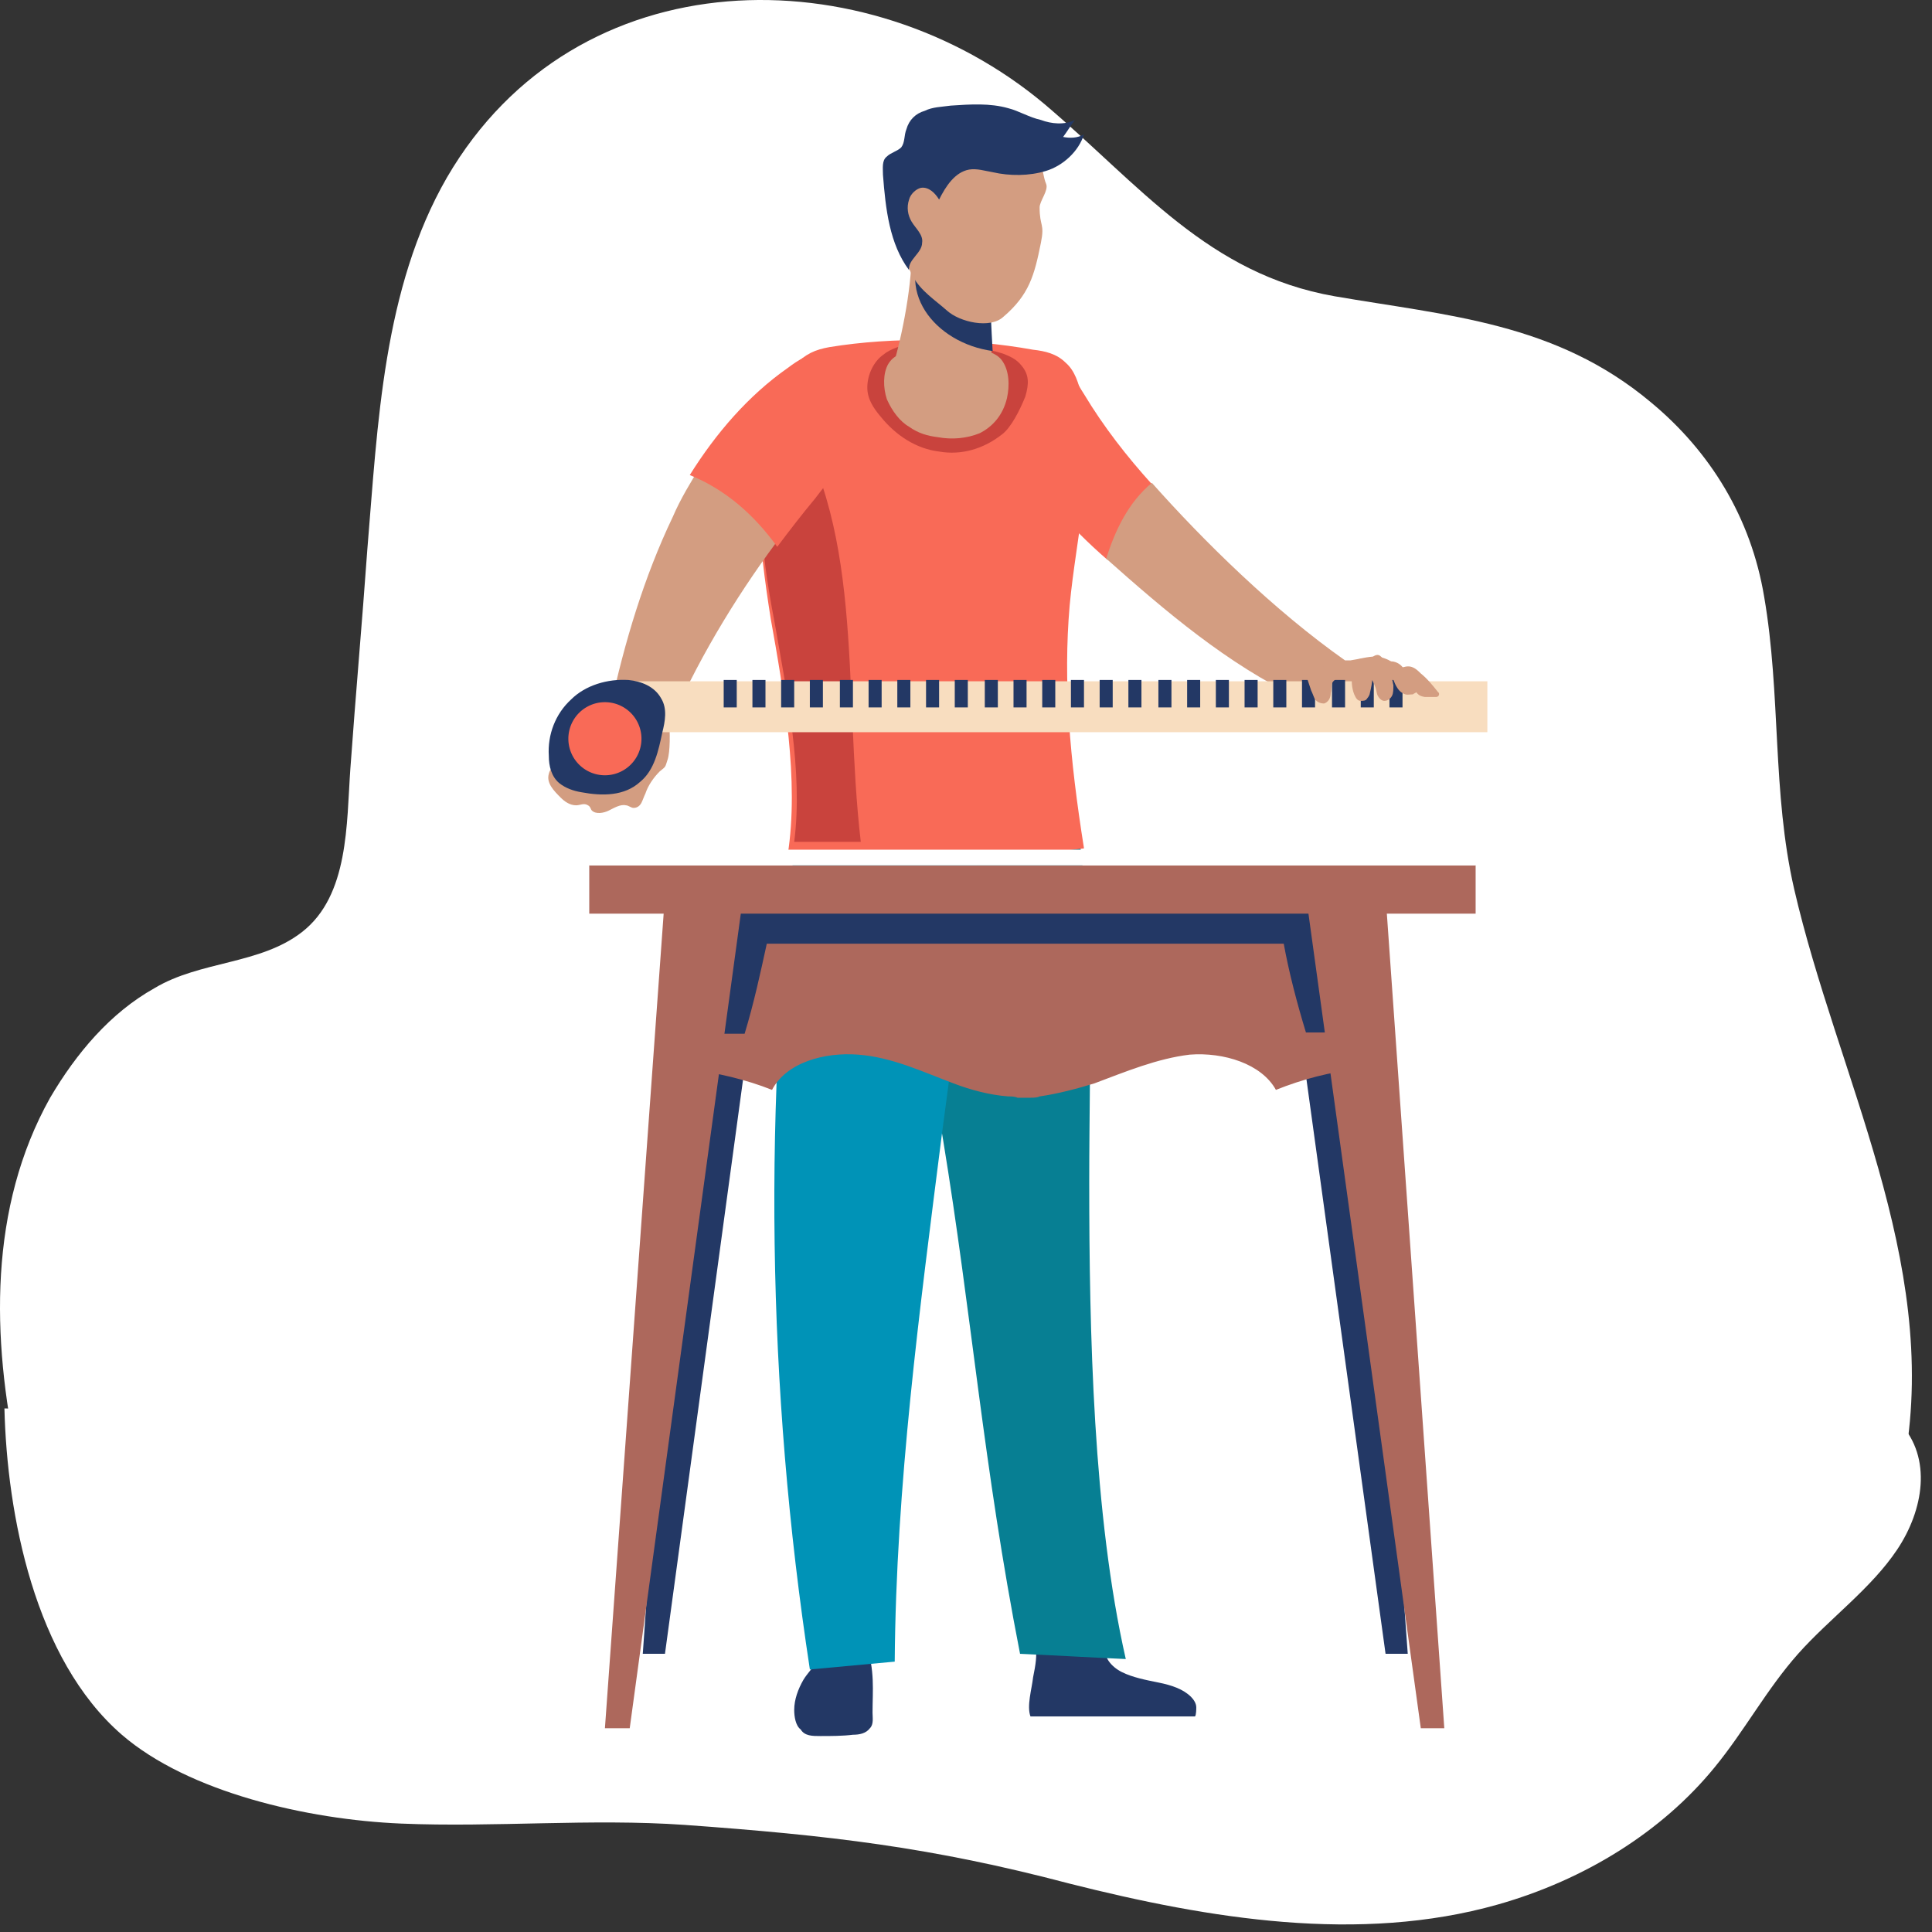 <svg width="148" height="148" fill="none" xmlns="http://www.w3.org/2000/svg"><rect width="100%" height="100%" fill="#333333" stroke="none"/><path d="M137.439 68.095c-1.7-7.4-1-14.9-2.3-22.4-1-6-4.1-11.1-8.7-14.9-7.3-6.1-15.5-6.6-24.2-8.1-9.7-1.7-14.9-8.5-22.2-14.7-13.7-11.5-35.9-11.4-45.8 5.6-4.9 8.5-5.3 18.9-6.1 28.5-.4 5.6-.9 11.2-1.3 16.8-.3 4.2-.1 9.7-3.7 12.5-3.2 2.5-7.8 2.2-11.3 4.3-3.4 1.9-6 5-8 8.4-4.7 8.4-4.5 18.4-2.5 27.7l144.6-.1c2.6-15.2-5.2-29.3-8.5-43.6z" fill="#fff"/><path d="M.339 107.895c.2 8.1 2.3 19.2 9 25 5.1 4.4 14.2 6.5 21.4 6.8 7.2.3 14.5-.4 21.7.1 11.1.8 18.9 1.7 29.5 4.5 10.7 2.7 22.2 4.6 32.8 1.6 6.7-1.9 12.6-5.6 16.6-10.5 2.3-2.8 4-6 6.4-8.7 2.4-2.7 5.6-5 7.6-8s2.7-7 .2-9.7l-145.2-1.1z" fill="#fff"/><path d="M78.94 131.489c-.3-.8.1-2.1.2-3 .2-1 .3-1.6.2-2.4h5.4c-.3.8.4 1.6 1.2 2 .8.4 1.8.6 2.8.8 1 .2 1.9.5 2.5 1.1.2.2.4.5.4.8 0 .1 0 .6-.1.7h-12.6z" fill="#233865"/><path d="M83.44 90.59c0-10.3.5-19.2-1.2-29.3l-12.9 1.3c-.7 8.1 1.6 16.6 2.9 24.7 2.2 13.4 3.1 25.1 5.9 39.4 2.3.1 5.8.3 8.1.4-2.5-11-2.8-25.1-2.8-36.5z" fill="#077F93"/><path d="M62.84 132.989c.8 0 1.7 0 2.5-.1.5 0 1-.1 1.3-.5.3-.3.2-.8.2-1.2 0-1.7.2-3.2-.5-5.3-1.2.1-2.4-.1-3.5-.5.3.6.1 1.2-.2 1.8-.3.5-.8 1-1.1 1.5-.4.7-.7 1.5-.7 2.3 0 .5.1 1.2.5 1.5.3.5.9.5 1.5.5z" fill="#233865"/><path d="M61.14 62.59c-2.7 21.7-2.4 43.699.9 65.299 2.2-.2 4.3-.4 6.5-.6.1-13.5 1.9-26.9 3.6-40.3 1.1-8.1 2.1-16.3 3.2-24.4h-14.2z" fill="#0093B7"/><path d="M88.24 37.09c-1.9-2.1-3.7-4.4-5.2-6.9-.6-.9-1-2-1.9-2.4-1.2-.5-2.5.2-3.2 1.4-.9 1.5-.8 3.5-.2 5.1.6 1.7 1.7 3 2.8 4.3 1.4 1.6 2.8 3 4.3 4.3.6-2.2 1.6-4.3 3.4-5.8z" fill="#F96A57"/><path d="M106.139 54.19c1.1-.1 2.1-.2 3.1-.5-.6-.6-1-1.4-1.6-2.1-.6-.7-1.3-1.2-2.2-1.3-.7 0-1.3.2-2 .3h-.4c-5.4-3.8-10.8-9.1-14.8-13.6-1.8 1.5-2.8 3.6-3.5 5.8 4.5 4 9.3 8.1 14.8 10.7.1.3.3.6.6.8.2.1.4.1.6.1.9 0 1.8-.1 2.7-.1.8 0 1.6-.1 2.4-.1h.3z" fill="#D39D81"/><path d="M81.64 27.79c.7.6 1 1.6 1.2 2.5 1.1 5.3-.4 10.7-.9 16.1-.5 5.8 0 11.7 1.1 18.6-7.8 1-14.9.8-22.7.5.9-5.7-.3-12.5-1.3-18.1-.9-5.7-1.6-11.7.4-17 .3-.9.7-1.8 1.4-2.4.9-.9 1.6-1.2 2.7-1.4 4.9-.8 10.6-.7 15.6.2.9.1 1.8.3 2.5 1z" fill="#F96A57"/><path d="M60.84 64.49h5.1c-1.4-12 .4-24.6-6.2-33.8-2.2 5.3-1.5 11.3-.4 17 .9 5.2 2.2 11.4 1.5 16.8zm9-38.2c-.8.2-1.6.4-2.2.9-.7.5-1.2 1.5-1.2 2.5 0 .9.5 1.6 1 2.2 1.2 1.5 2.8 2.5 4.5 2.7 1.7.3 3.4-.2 4.8-1.3.7-.5 1.4-1.9 1.8-2.9.3-1 .3-1.7-.3-2.4-.4-.5-.9-.7-1.4-.9-2.6-.8-5.3-1-8-.4l1-.4z" fill="#C9433D"/><path d="M51.54 54.99c2.2-5 5.3-10 8.5-14.2-1.6-2.3-3.7-4.2-6.3-5.2-.8 1.3-1.6 2.6-2.2 4-2.2 4.6-3.7 9.6-4.8 14.7-.5-.1-1 .1-1.4.4-.5.4-.9 1.1-1.2 1.7-.3.6-.6 1.3-1.1 1.7-.4.4-.9.7-1 1.2-.2.7.4 1.3.9 1.8.3.3.7.6 1.2.6.3 0 .6-.2.9 0 .2.1.2.3.3.4.3.3.9.2 1.3 0s.9-.5 1.3-.4c.2 0 .4.2.6.2.3 0 .5-.2.6-.4.1-.2.2-.5.3-.7.2-.6.6-1.2 1.1-1.7.5-.4.4-.3.6-.9.2-.6.2-2.1.1-3.1.3.1.3 0 .3-.1z" fill="#D39D81"/><path d="M65.04 34.59c.7-1.3 1.1-3 .8-4.5-.3-1.5-1.4-2.9-2.8-3-1-.1-1.9.5-2.7 1.1-3 2.1-5.5 5-7.5 8.2 2.7 1.1 4.9 3 6.7 5.5.9-1.2 1.9-2.5 2.9-3.7.9-1.2 1.9-2.3 2.6-3.6z" fill="#F96A57"/><path d="M69.24 26.99c-.5.2-.9.4-1.2.9-.4.7-.4 1.8-.1 2.7.4.9 1 1.7 1.7 2.1.7.5 1.4.7 2.2.8 1.1.2 2.2.1 3.2-.3 1-.5 1.8-1.4 2.1-2.7.2-.9.2-2.1-.4-2.9-.3-.4-.8-.6-1.2-.7-2.2-.7-4.3-.6-6.3.1z" fill="#D39D81"/><path d="M70.64 18.09c-.4.2-.8.7-.8 1.2 0 3-.9 7.2-1.6 9.3 2.5 1 5.2 1.2 7.8.6-.1-2.6-.2-5.3-.4-7.9-1.2-.1-3.1-3.2-4.3-3.3-.2 0-.4 0-.7.1z" fill="#D39D81"/><path d="M71.44 18.09h-.2c-3 4.1.4 8.2 4.8 8.8-.1-1.8-.2-3.6-.2-5.5-1.4-.1-3.2-3.2-4.4-3.3z" fill="#233865"/><path d="M72.34 9.89c1.5-.3 4.7-.2 6.3.1 1 .3 1.1 3.2 1.5 4.1.2.5-.5 1.3-.5 1.8 0 1.5.4 1.2.1 2.7-.5 2.5-.9 4-2.9 5.7-1 .9-3.3.4-4.3-.5-.9-.8-2-1.5-2.6-2.6-.9-1.7-1.4-3.7-1.5-5.6-.1-1.4 0-2.8.8-3.9.7-1.1 1.9-1.6 3.1-1.8z" fill="#D39D81"/><path d="M82.339 9.19c-.3.4-.6.9-.9 1.3.5.1 1.1.1 1.6-.2-.4 1.3-1.6 2.4-2.9 2.8-1.3.4-2.8.4-4.1.1-.6-.1-1.2-.3-1.8-.2-1.1.2-1.8 1.3-2.3 2.3-.3-.5-.8-1-1.4-.9-.4.1-.8.5-.9.9-.2.6-.1 1.2.2 1.7.3.5.9 1 .8 1.6 0 .8-1.1 1.3-1 2.1-1.5-2-1.8-4.7-2-7.3 0-.5-.1-1.1.3-1.4.3-.3.8-.4 1.1-.7.3-.4.2-.9.4-1.4.2-.7.7-1.2 1.4-1.4.6-.3 1.3-.3 2-.4 1.5-.1 3-.2 4.4.2.8.2 1.6.7 2.5.9.8.3 1.8.4 2.6 0z" fill="#233865"/><path d="M113.939 52.19h-66.3v3.9h66.3v-3.9z" fill="#F8DDBF"/><path d="M56.438 52.09h-1v2.1h1v-2.1zm2.201 0h-1v2.1h1v-2.1zm2.2 0h-1v2.1h1v-2.1zm2.199 0h-1v2.1h1v-2.1zm2.301 0h-1v2.1h1v-2.1zm2.199 0h-1v2.1h1v-2.1zm2.2 0h-1v2.1h1v-2.1zm2.201 0h-1v2.1h1v-2.1zm2.2 0h-1v2.1h1v-2.1zm2.3 0h-1v2.1h1v-2.1zm2.2 0h-1v2.1h1v-2.1zm2.2 0h-1v2.1h1v-2.1zm2.199 0h-1v2.1h1v-2.1zm2.2 0h-1v2.1h1v-2.1zm2.201 0h-1v2.1h1v-2.1zm2.299 0h-1v2.1h1v-2.1zm2.201 0h-1v2.1h1v-2.1zm2.2 0h-1v2.1h1v-2.1zm2.2 0h-1v2.1h1v-2.1zm2.199 0h-1v2.1h1v-2.1zm2.2 0h-1v2.1h1v-2.1zm2.3 0h-1v2.1h1v-2.1zm2.2 0h-1v2.1h1v-2.1zm2.2 0h-1v2.1h1v-2.1zm-64.598 7.9c.5.4 1.1.6 1.7.7 1.6.3 3.3.3 4.5-.8 1.1-.9 1.4-2.4 1.7-3.8.2-.8.4-1.8-.1-2.6-.5-.9-1.5-1.3-2.5-1.4-1.6-.1-3.3.4-4.4 1.5-1.2 1.1-1.8 2.7-1.7 4.3 0 .8.2 1.6.8 2.1z" fill="#233865"/><path d="M46.34 59.39a2.8 2.8 0 10-.001-5.6 2.8 2.8 0 000 5.6z" fill="#F96A57"/><path d="M102.539 51.59c0-.2-.3-.4-.5-.5-.5-.1-1 0-1.5.1-.2 0-.3.1-.4.2-.1.2 0 .4 0 .6l.3.9c.1.2.2.5.3.7.2.2.4.3.7.3.3-.1.5-.4.5-.8.1-.3 0-.7.2-.9.2-.2.5-.4.4-.6zm3.8-.9c.4-.1.8.1 1 .3.3.3.5.6.7.9.1.3.3.5.4.8 0 .1.1.2.1.2 0 .2-.2.2-.3.3-.3 0-.5.1-.8-.1-.6-.3-.9-1.6-1.1-2.4z" fill="#D39D81"/><path d="M110.139 52.99c.1.1.1.1.1.2s-.1.2-.2.2h-.9c-.6-.1-.5-.3-1-.7-.5-.4-.8-.9-.9-1.5.3-.1.6-.2.9-.1.3.1.5.3.7.5.5.4.9.9 1.3 1.4zm-4.5-2.8c-.3-.1-.6.2-.8.5-.1.3 0 .7.1 1 .1.3.3.6.4.9.1.2.1.5.2.7.1.2.3.4.5.4.3 0 .5-.2.6-.4.1-.2.1-.5.1-.8-.1-.6-.3-1.2-.5-1.8-.2-.1-.4-.4-.6-.5z" fill="#D39D81"/><path d="M104.939 53.09c.1-.4.2-.9.2-1.3 0-.3 0-.7-.2-.9-.2-.2-.5-.5-.8-.4-.2.1-.4.3-.5.5-.1.2-.1.5-.1.7 0 .5 0 1 .2 1.5.1.2.2.5.5.5.2 0 .4 0 .5-.2.1-.1.2-.3.2-.4z" fill="#D39D81"/><path d="M53.34 68.59l-4.1 58.099h1.7l7.9-58.1h-5.5zm50.3 0l4.2 58.099h-1.7l-8-58.1h5.5z" fill="#233865"/><path d="M55.74 69.19c-.7 4.3-1.7 8.5-3 12.7 2.2.3 4.4.8 6.4 1.6 1.1-2.1 4-2.9 6.6-2.7 2.6.2 4.9 1.3 7.3 2.2 1.3.5 2.8.9 4.2 1 .2 0 .5 0 .7.1h1c.2 0 .5 0 .7-.1 1.4-.2 2.9-.6 4.2-1 2.4-.9 4.8-1.9 7.3-2.2 2.6-.2 5.5.7 6.6 2.7 2-.8 4.199-1.4 6.399-1.6-1.3-4.2-2.2-8.4-3-12.7h-45.4z" fill="#AD685C"/><path d="M100.04 79.09h3.4c-.6-2.3-1.2-4.7-1.6-7-.2-.9-.4-1.9-.5-2.8h-45.6c-.2 1-.4 1.9-.5 2.9-.5 2.3-1 4.7-1.6 7h3.4c.7-2.3 1.2-4.6 1.7-6.9h39.6c.4 2.2 1 4.5 1.7 6.8z" fill="#233865"/><path d="M113.04 66.29h-67.9v3.7h67.9v-3.7z" fill="#AD685C"/><path d="M113.04 65.09h-67.9v1.2h67.9v-1.2z" fill="#fff"/><path d="M50.94 68.59l-4.6 63.799h1.9l8.7-63.8h-6zm55.2 0l4.5 63.799h-1.8l-8.8-63.8h6.1z" fill="#AD685C"/></svg>